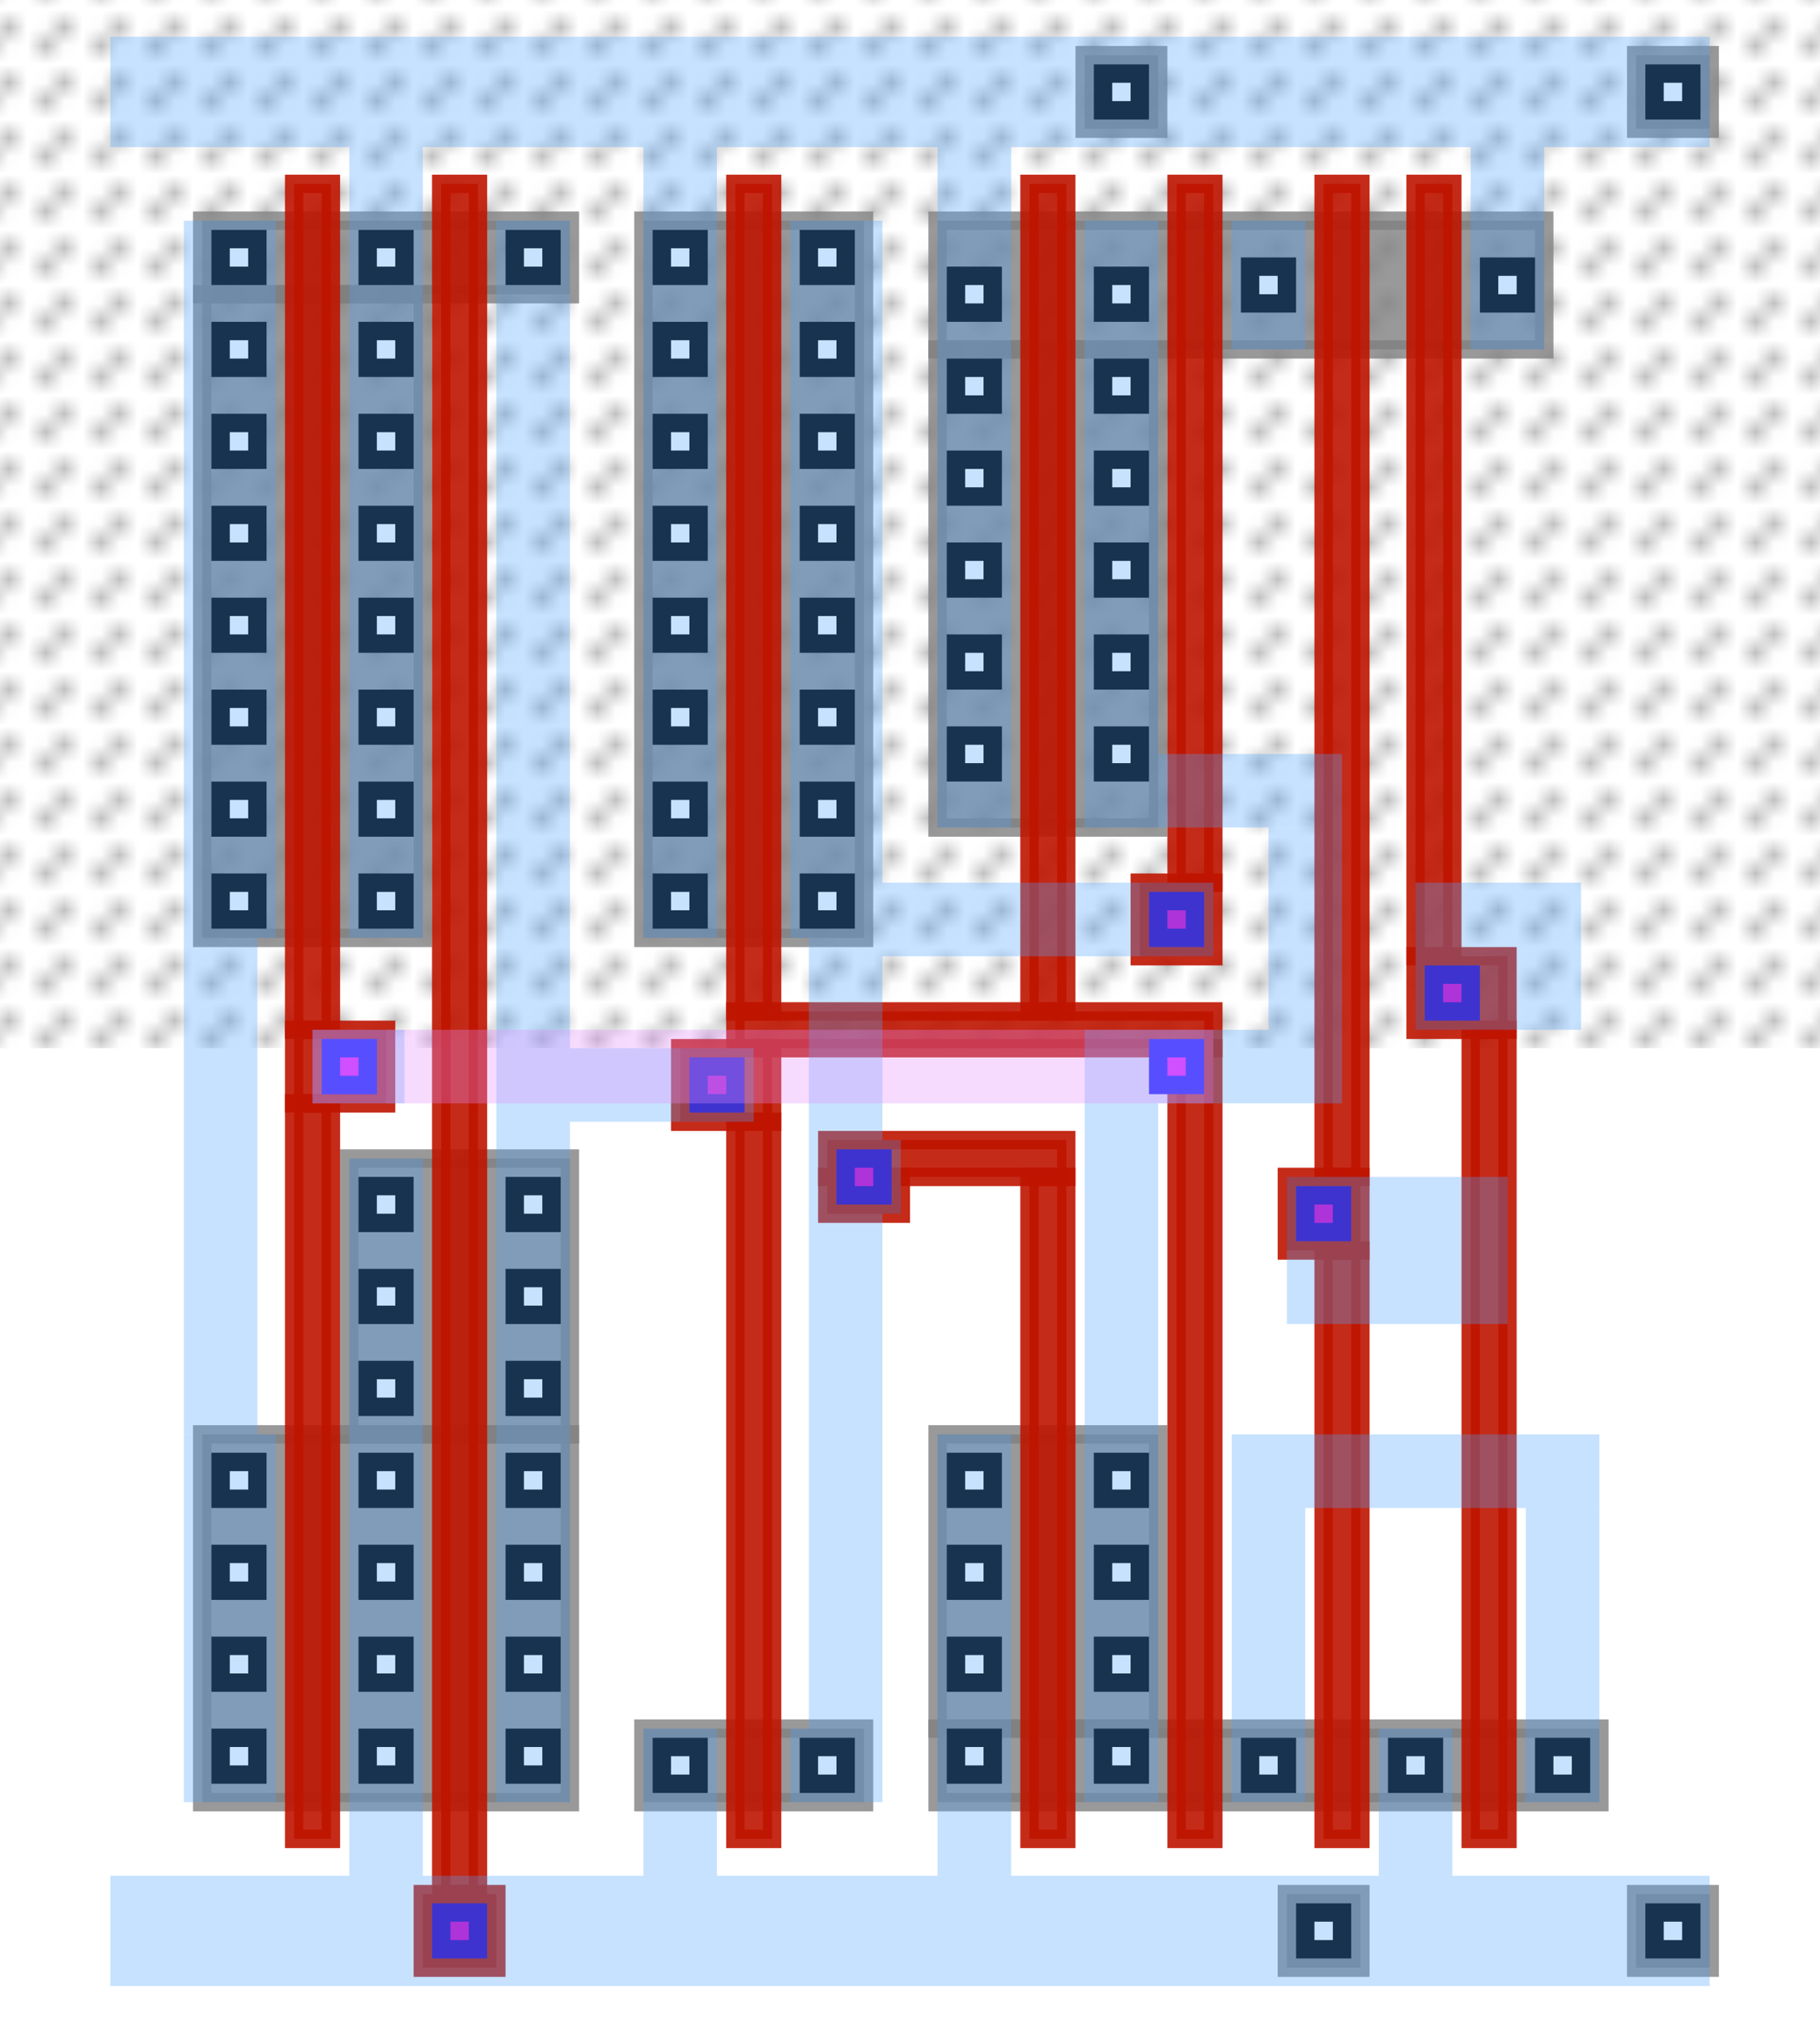 <?xml version="1.0" encoding="UTF-8" standalone="no"?>
<svg
   xmlns:dc="http://purl.org/dc/elements/1.1/"
   xmlns:cc="http://creativecommons.org/ns#"
   xmlns:rdf="http://www.w3.org/1999/02/22-rdf-syntax-ns#"
   xmlns:svg="http://www.w3.org/2000/svg"
   xmlns="http://www.w3.org/2000/svg"
   xmlns:sodipodi="http://sodipodi.sourceforge.net/DTD/sodipodi-0.dtd"
   xmlns:inkscape="http://www.inkscape.org/namespaces/inkscape"
   width="99"
   height="110"
   viewBox="-13.5 -110.5 99 110"
   version="1.1"
   id="svg471"
   sodipodi:docname="POR2X1.svg"
   inkscape:version="1.0.1 (3bc2e813f5, 2020-09-07)">
  <sodipodi:namedview
     pagecolor="#ffffff"
     bordercolor="#666666"
     borderopacity="1"
     objecttolerance="10"
     gridtolerance="10"
     guidetolerance="10"
     inkscape:pageopacity="0"
     inkscape:pageshadow="2"
     inkscape:window-width="1916"
     inkscape:window-height="1041"
     id="namedview473"
     showgrid="false"
     inkscape:zoom="7.4958678"
     inkscape:cx="2.7946187"
     inkscape:cy="50.422062"
     inkscape:window-x="1680"
     inkscape:window-y="18"
     inkscape:window-maximized="0"
     inkscape:current-layer="svg471"
     inkscape:document-rotation="0"
     fit-margin-top="0"
     fit-margin-left="0"
     fit-margin-right="0"
     fit-margin-bottom="0" />
  <defs
     id="defs26">
    <style
       type="text/css"
       id="style2">
.l41d0 {fill: white; stroke: none; }
.l42d0 {font-variation-settings: normal; opacity: 1; vector-effect: none; fill: url(#NwellPattern); fill-opacity: 1; stroke: #000000; stroke-width: 0.0mm; stroke-linecap: butt; stroke-linejoin: miter; stroke-miterlimit: 4; stroke-dasharray: none; stroke-dashoffset: 0; stroke-opacity: 1; stop-color: #000000; stop-opacity: 1; }
.l43d0 {fill: gray; stroke: gray; opacity: 0.8; }
.l47d0 {fill: #db00c8; stroke: #3800b9; opacity: 1.0; }
.l48d0 {fill: white; stroke: black; }
.l50d0 {fill: #ff00ff; stroke: #0000ff; opacity: 1.0; }
.l46d0 {fill: #bf1500; stroke: #bf1500; opacity: 0.9; }
.l49d0 {font-variation-settings: normal; opacity: 1; vector-effect: none; fill: url(#M1Pattern); fill-opacity: 1; stroke: #000000; stroke-width: 0.0mm; stroke-linecap: butt; stroke-linejoin: miter; stroke-miterlimit: 4; stroke-dasharray: none; stroke-dashoffset: 0; stroke-opacity: 1; stop-color: #000000; stop-opacity: 1; }
.l51d0 {font-variation-settings: normal; opacity: 1; vector-effect: none; fill: url(#M2Pattern); fill-opacity: 1; stroke: #000000; stroke-width: 0.0mm; stroke-linecap: butt; stroke-linejoin: miter; stroke-miterlimit: 4; stroke-dasharray: none; stroke-dashoffset: 0; stroke-opacity: 1; stop-color: #000000; stop-opacity: 1; }
.l31d0 {fill: white; opacity: 0.0; }
.l44d0 {fill: #fba940; stroke: none; opacity: 0.0; }
.l45d0 {fill: #8aff4a; stroke: none; opacity: 0.0; }
</style>
    <pattern
       id="M1Pattern"
       inkscape:stockid="M1 pattern"
       x="0"
       y="0"
       width="0.709"
       height="0.709"
       patternUnits="userSpaceOnUse">
      <path
         style="stroke:#4da5ff;stroke-width:0.05mm"
         d="M -3.543,4.252 4.252,-3.543"
         id="path4" />
      <path
         style="stroke:#4da5ff;stroke-width:0.05mm"
         d="M -3.543,-3.543 4.252,4.252"
         id="path6" />
    </pattern>
    <pattern
       id="M2Pattern"
       inkscape:stockid="M2 pattern"
       x="0"
       y="0"
       width="0.709"
       height="0.709"
       patternUnits="userSpaceOnUse">
      <path
         style="stroke:#e28bff;stroke-width:0.05mm"
         d="M -3.543,4.252 4.252,-3.543"
         id="path9" />
      <path
         style="stroke:#e28bff;stroke-width:0.05mm"
         d="M -3.543,-3.543 4.252,4.252"
         id="path11" />
    </pattern>
    <pattern
       id="DiffusionPattern"
       inkscape:stockid="Cross hatch 0.2"
       x="0"
       y="0"
       width="0.843"
       height="0.843"
       patternUnits="userSpaceOnUse">
      <path
         style="stroke:#000000;stroke-width:0.05mm"
         d="M -3.543,4.386 4.386,-3.543"
         id="path14" />
      <path
         style="stroke:#000000;stroke-width:0.05mm"
         d="M -3.543,-3.543 4.386,4.386"
         id="path16" />
    </pattern>
    <pattern
       id="NwellPattern"
       inkscape:stockid="Hatch 0.4 x 45°"
       x="0"
       y="0"
       width="2.004"
       height="2.004"
       patternUnits="userSpaceOnUse">
      <path
         style="stroke:#000000;stroke-width:0.05mm"
         d="M -3.543,3.543 3.543,-3.543"
         id="path19" />
      <path
         style="stroke:#000000;stroke-width:0.05mm"
         d="M -3.543,5.548 5.548,-3.543"
         id="path21" />
      <path
         style="stroke:#000000;stroke-width:0.05mm"
         d="M -1.539,5.548 5.548,-1.539"
         id="path23" />
    </pattern>
  </defs>
  <polygon
     class="l42d0"
     points="91,105 -8,105 -8,48 91,48 "
     id="polygon28"
     transform="rotate(180,38.75,-2.75)" />
  <polygon
     class="l41d0"
     points="78,48 54,48 54,33 78,33 "
     id="polygon30"
     transform="rotate(180,38.75,-2.75)" />
  <polygon
     class="l41d0"
     points="46,33 22,33 22,17 46,17 "
     id="polygon32"
     transform="rotate(180,38.75,-2.75)" />
  <polygon
     class="l41d0"
     points="86,33 54,33 54,17 86,17 "
     id="polygon34"
     transform="rotate(180,38.75,-2.75)" />
  <polygon
     class="l41d0"
     points="86,17 -2,17 -2,5 86,5 "
     id="polygon36"
     transform="rotate(180,38.75,-2.75)" />
  <polygon
     class="l41d0"
     points="86,5 -5,5 -5,1 86,1 "
     id="polygon38"
     transform="rotate(180,38.75,-2.75)" />
  <polygon
     class="l41d0"
     points="5,1 -5,1 -5,-5 5,-5 "
     id="polygon40"
     transform="rotate(180,38.75,-2.75)" />
  <polygon
     class="l41d0"
     points="24,1 14,1 14,-5 24,-5 "
     id="polygon42"
     transform="rotate(180,38.75,-2.75)" />
  <polygon
     class="l45d0"
     points="4,104 -4,104 -4,96 4,96 "
     id="polygon44"
     transform="rotate(180,38.75,-2.75)" />
  <polygon
     class="l45d0"
     points="34,104 26,104 26,96 34,96 "
     id="polygon46"
     transform="rotate(180,38.75,-2.75)" />
  <polygon
     class="l45d0"
     points="74,44 58,44 58,29 74,29 "
     id="polygon48"
     transform="rotate(180,38.75,-2.75)" />
  <polygon
     class="l45d0"
     points="42,29 26,29 26,13 42,13 "
     id="polygon50"
     transform="rotate(180,38.75,-2.75)" />
  <polygon
     class="l45d0"
     points="82,29 58,29 58,13 82,13 "
     id="polygon52"
     transform="rotate(180,38.75,-2.75)" />
  <polygon
     class="l45d0"
     points="82,13 2,13 2,5 82,5 "
     id="polygon54"
     transform="rotate(180,38.75,-2.75)" />
  <polygon
     class="l44d0"
     points="82,95 5,95 5,87 82,87 "
     id="polygon56"
     transform="rotate(180,38.75,-2.75)" />
  <polygon
     class="l44d0"
     points="58,87 5,87 5,84 58,84 "
     id="polygon58"
     transform="rotate(180,38.75,-2.75)" />
  <polygon
     class="l44d0"
     points="58,84 26,84 26,58 58,58 "
     id="polygon60"
     transform="rotate(180,38.75,-2.75)" />
  <polygon
     class="l44d0"
     points="58,58 42,58 42,52 58,52 "
     id="polygon62"
     transform="rotate(180,38.75,-2.75)" />
  <polygon
     class="l44d0"
     points="82,87 66,87 66,52 82,52 "
     id="polygon64"
     transform="rotate(180,38.75,-2.75)" />
  <polygon
     class="l44d0"
     points="4,4 -4,4 -4,-4 4,-4 "
     id="polygon66"
     transform="rotate(180,38.75,-2.75)" />
  <polygon
     class="l44d0"
     points="23,4 15,4 15,-4 23,-4 "
     id="polygon68"
     transform="rotate(180,38.75,-2.75)" />
  <polygon
     class="l43d0"
     points="2,102 -2,102 -2,98 2,98 "
     id="polygon70"
     transform="rotate(180,38.75,-2.75)" />
  <polygon
     class="l43d0"
     points="32,102 28,102 28,98 32,98 "
     id="polygon72"
     transform="rotate(180,38.75,-2.75)" />
  <polygon
     class="l43d0"
     points="40,93 7,93 7,86 40,86 "
     id="polygon74"
     transform="rotate(180,38.75,-2.75)" />
  <polygon
     class="l43d0"
     points="40,86 28,86 28,60 40,60 "
     id="polygon76"
     transform="rotate(180,38.75,-2.75)" />
  <polygon
     class="l43d0"
     points="56,93 44,93 44,54 56,54 "
     id="polygon78"
     transform="rotate(180,38.75,-2.75)" />
  <polygon
     class="l43d0"
     points="80,93 60,93 60,89 80,89 "
     id="polygon80"
     transform="rotate(180,38.75,-2.75)" />
  <polygon
     class="l43d0"
     points="80,89 68,89 68,54 80,54 "
     id="polygon82"
     transform="rotate(180,38.75,-2.75)" />
  <polygon
     class="l43d0"
     points="72,42 60,42 60,27 72,27 "
     id="polygon84"
     transform="rotate(180,38.75,-2.75)" />
  <polygon
     class="l43d0"
     points="40,27 28,27 28,11 40,11 "
     id="polygon86"
     transform="rotate(180,38.75,-2.75)" />
  <polygon
     class="l43d0"
     points="40,11 4,11 4,7 40,7 "
     id="polygon88"
     transform="rotate(180,38.75,-2.75)" />
  <polygon
     class="l43d0"
     points="56,11 44,11 44,7 56,7 "
     id="polygon90"
     transform="rotate(180,38.75,-2.75)" />
  <polygon
     class="l43d0"
     points="80,27 60,27 60,7 80,7 "
     id="polygon92"
     transform="rotate(180,38.75,-2.75)" />
  <polygon
     class="l43d0"
     points="2,2 -2,2 -2,-2 2,-2 "
     id="polygon94"
     transform="rotate(180,38.75,-2.75)" />
  <polygon
     class="l43d0"
     points="21,2 17,2 17,-2 21,-2 "
     id="polygon96"
     transform="rotate(180,38.75,-2.75)" />
  <polygon
     class="l48d0"
     points="1,101 -1,101 -1,99 1,99 "
     id="polygon98"
     transform="rotate(180,38.75,-2.75)" />
  <polygon
     class="l48d0"
     points="31,101 29,101 29,99 31,99 "
     id="polygon100"
     transform="rotate(180,38.75,-2.75)" />
  <polygon
     class="l48d0"
     points="63,40.5 61,40.5 61,38.5 63,38.5 "
     id="polygon102"
     transform="rotate(180,38.75,-2.75)" />
  <polygon
     class="l48d0"
     points="71,40.5 69,40.5 69,38.5 71,38.5 "
     id="polygon104"
     transform="rotate(180,38.75,-2.75)" />
  <polygon
     class="l48d0"
     points="63,35.5 61,35.5 61,33.5 63,33.5 "
     id="polygon106"
     transform="rotate(180,38.75,-2.75)" />
  <polygon
     class="l48d0"
     points="71,35.5 69,35.5 69,33.5 71,33.5 "
     id="polygon108"
     transform="rotate(180,38.75,-2.75)" />
  <polygon
     class="l48d0"
     points="63,30.5 61,30.5 61,28.5 63,28.5 "
     id="polygon110"
     transform="rotate(180,38.75,-2.75)" />
  <polygon
     class="l48d0"
     points="71,30.5 69,30.5 69,28.5 71,28.5 "
     id="polygon112"
     transform="rotate(180,38.75,-2.75)" />
  <polygon
     class="l48d0"
     points="31,25.5 29,25.5 29,23.5 31,23.5 "
     id="polygon114"
     transform="rotate(180,38.75,-2.75)" />
  <polygon
     class="l48d0"
     points="39,25.5 37,25.5 37,23.5 39,23.5 "
     id="polygon116"
     transform="rotate(180,38.75,-2.75)" />
  <polygon
     class="l48d0"
     points="63,25.5 61,25.5 61,23.5 63,23.5 "
     id="polygon118"
     transform="rotate(180,38.75,-2.75)" />
  <polygon
     class="l48d0"
     points="71,25.5 69,25.5 69,23.5 71,23.5 "
     id="polygon120"
     transform="rotate(180,38.75,-2.75)" />
  <polygon
     class="l48d0"
     points="79,25.5 77,25.5 77,23.5 79,23.5 "
     id="polygon122"
     transform="rotate(180,38.75,-2.75)" />
  <polygon
     class="l48d0"
     points="31,20.5 29,20.5 29,18.5 31,18.5 "
     id="polygon124"
     transform="rotate(180,38.75,-2.75)" />
  <polygon
     class="l48d0"
     points="39,20.5 37,20.5 37,18.5 39,18.5 "
     id="polygon126"
     transform="rotate(180,38.75,-2.75)" />
  <polygon
     class="l48d0"
     points="63,20.5 61,20.5 61,18.5 63,18.5 "
     id="polygon128"
     transform="rotate(180,38.75,-2.75)" />
  <polygon
     class="l48d0"
     points="71,20.5 69,20.5 69,18.5 71,18.5 "
     id="polygon130"
     transform="rotate(180,38.75,-2.75)" />
  <polygon
     class="l48d0"
     points="79,20.5 77,20.5 77,18.5 79,18.5 "
     id="polygon132"
     transform="rotate(180,38.75,-2.75)" />
  <polygon
     class="l48d0"
     points="31,15.5 29,15.5 29,13.5 31,13.5 "
     id="polygon134"
     transform="rotate(180,38.75,-2.75)" />
  <polygon
     class="l48d0"
     points="39,15.5 37,15.5 37,13.5 39,13.5 "
     id="polygon136"
     transform="rotate(180,38.75,-2.75)" />
  <polygon
     class="l48d0"
     points="63,15.5 61,15.5 61,13.5 63,13.5 "
     id="polygon138"
     transform="rotate(180,38.75,-2.75)" />
  <polygon
     class="l48d0"
     points="71,15.5 69,15.5 69,13.5 71,13.5 "
     id="polygon140"
     transform="rotate(180,38.75,-2.75)" />
  <polygon
     class="l48d0"
     points="79,15.5 77,15.5 77,13.5 79,13.5 "
     id="polygon142"
     transform="rotate(180,38.75,-2.75)" />
  <polygon
     class="l48d0"
     points="7,10 5,10 5,8 7,8 "
     id="polygon144"
     transform="rotate(180,38.75,-2.75)" />
  <polygon
     class="l48d0"
     points="15,10 13,10 13,8 15,8 "
     id="polygon146"
     transform="rotate(180,38.75,-2.75)" />
  <polygon
     class="l48d0"
     points="23,10 21,10 21,8 23,8 "
     id="polygon148"
     transform="rotate(180,38.75,-2.75)" />
  <polygon
     class="l48d0"
     points="31,10.5 29,10.5 29,8.5 31,8.5 "
     id="polygon150"
     transform="rotate(180,38.75,-2.75)" />
  <polygon
     class="l48d0"
     points="39,10.5 37,10.5 37,8.5 39,8.5 "
     id="polygon152"
     transform="rotate(180,38.75,-2.75)" />
  <polygon
     class="l48d0"
     points="47,10 45,10 45,8 47,8 "
     id="polygon154"
     transform="rotate(180,38.75,-2.75)" />
  <polygon
     class="l48d0"
     points="55,10 53,10 53,8 55,8 "
     id="polygon156"
     transform="rotate(180,38.75,-2.75)" />
  <polygon
     class="l48d0"
     points="63,10.5 61,10.5 61,8.5 63,8.5 "
     id="polygon158"
     transform="rotate(180,38.75,-2.75)" />
  <polygon
     class="l48d0"
     points="71,10.5 69,10.5 69,8.5 71,8.5 "
     id="polygon160"
     transform="rotate(180,38.75,-2.75)" />
  <polygon
     class="l48d0"
     points="79,10.5 77,10.5 77,8.5 79,8.5 "
     id="polygon162"
     transform="rotate(180,38.75,-2.75)" />
  <polygon
     class="l48d0"
     points="10,90.5 8,90.5 8,88.5 10,88.5 "
     id="polygon164"
     transform="rotate(180,38.75,-2.75)" />
  <polygon
     class="l48d0"
     points="23,90.5 21,90.5 21,88.5 23,88.5 "
     id="polygon166"
     transform="rotate(180,38.75,-2.75)" />
  <polygon
     class="l48d0"
     points="47,92 45,92 45,90 47,90 "
     id="polygon168"
     transform="rotate(180,38.75,-2.75)" />
  <polygon
     class="l48d0"
     points="55,92 53,92 53,90 55,90 "
     id="polygon170"
     transform="rotate(180,38.75,-2.75)" />
  <polygon
     class="l48d0"
     points="63,92 61,92 61,90 63,90 "
     id="polygon172"
     transform="rotate(180,38.75,-2.75)" />
  <polygon
     class="l48d0"
     points="71,92 69,92 69,90 71,90 "
     id="polygon174"
     transform="rotate(180,38.75,-2.75)" />
  <polygon
     class="l48d0"
     points="79,92 77,92 77,90 79,90 "
     id="polygon176"
     transform="rotate(180,38.75,-2.75)" />
  <polygon
     class="l48d0"
     points="31,90 29,90 29,88 31,88 "
     id="polygon178"
     transform="rotate(180,38.75,-2.75)" />
  <polygon
     class="l48d0"
     points="39,90 37,90 37,88 39,88 "
     id="polygon180"
     transform="rotate(180,38.75,-2.75)" />
  <polygon
     class="l48d0"
     points="47,87 45,87 45,85 47,85 "
     id="polygon182"
     transform="rotate(180,38.75,-2.75)" />
  <polygon
     class="l48d0"
     points="55,87 53,87 53,85 55,85 "
     id="polygon184"
     transform="rotate(180,38.75,-2.75)" />
  <polygon
     class="l48d0"
     points="71,87 69,87 69,85 71,85 "
     id="polygon186"
     transform="rotate(180,38.75,-2.75)" />
  <polygon
     class="l48d0"
     points="79,87 77,87 77,85 79,85 "
     id="polygon188"
     transform="rotate(180,38.75,-2.75)" />
  <polygon
     class="l48d0"
     points="31,85 29,85 29,83 31,83 "
     id="polygon190"
     transform="rotate(180,38.75,-2.75)" />
  <polygon
     class="l48d0"
     points="39,85 37,85 37,83 39,83 "
     id="polygon192"
     transform="rotate(180,38.75,-2.75)" />
  <polygon
     class="l48d0"
     points="47,82 45,82 45,80 47,80 "
     id="polygon194"
     transform="rotate(180,38.75,-2.75)" />
  <polygon
     class="l48d0"
     points="55,82 53,82 53,80 55,80 "
     id="polygon196"
     transform="rotate(180,38.75,-2.75)" />
  <polygon
     class="l48d0"
     points="71,82 69,82 69,80 71,80 "
     id="polygon198"
     transform="rotate(180,38.75,-2.75)" />
  <polygon
     class="l48d0"
     points="79,82 77,82 77,80 79,80 "
     id="polygon200"
     transform="rotate(180,38.75,-2.75)" />
  <polygon
     class="l48d0"
     points="31,80 29,80 29,78 31,78 "
     id="polygon202"
     transform="rotate(180,38.75,-2.75)" />
  <polygon
     class="l48d0"
     points="39,80 37,80 37,78 39,78 "
     id="polygon204"
     transform="rotate(180,38.75,-2.75)" />
  <polygon
     class="l48d0"
     points="47,77 45,77 45,75 47,75 "
     id="polygon206"
     transform="rotate(180,38.75,-2.75)" />
  <polygon
     class="l48d0"
     points="55,77 53,77 53,75 55,75 "
     id="polygon208"
     transform="rotate(180,38.75,-2.75)" />
  <polygon
     class="l48d0"
     points="71,77 69,77 69,75 71,75 "
     id="polygon210"
     transform="rotate(180,38.75,-2.75)" />
  <polygon
     class="l48d0"
     points="79,77 77,77 77,75 79,75 "
     id="polygon212"
     transform="rotate(180,38.75,-2.75)" />
  <polygon
     class="l48d0"
     points="31,75 29,75 29,73 31,73 "
     id="polygon214"
     transform="rotate(180,38.75,-2.75)" />
  <polygon
     class="l48d0"
     points="39,75 37,75 37,73 39,73 "
     id="polygon216"
     transform="rotate(180,38.75,-2.75)" />
  <polygon
     class="l48d0"
     points="47,72 45,72 45,70 47,70 "
     id="polygon218"
     transform="rotate(180,38.75,-2.75)" />
  <polygon
     class="l48d0"
     points="55,72 53,72 53,70 55,70 "
     id="polygon220"
     transform="rotate(180,38.75,-2.75)" />
  <polygon
     class="l48d0"
     points="71,72 69,72 69,70 71,70 "
     id="polygon222"
     transform="rotate(180,38.75,-2.75)" />
  <polygon
     class="l48d0"
     points="79,72 77,72 77,70 79,70 "
     id="polygon224"
     transform="rotate(180,38.75,-2.75)" />
  <polygon
     class="l48d0"
     points="31,70 29,70 29,68 31,68 "
     id="polygon226"
     transform="rotate(180,38.75,-2.75)" />
  <polygon
     class="l48d0"
     points="39,70 37,70 37,68 39,68 "
     id="polygon228"
     transform="rotate(180,38.75,-2.75)" />
  <polygon
     class="l48d0"
     points="47,67 45,67 45,65 47,65 "
     id="polygon230"
     transform="rotate(180,38.75,-2.75)" />
  <polygon
     class="l48d0"
     points="55,67 53,67 53,65 55,65 "
     id="polygon232"
     transform="rotate(180,38.75,-2.75)" />
  <polygon
     class="l48d0"
     points="71,67 69,67 69,65 71,65 "
     id="polygon234"
     transform="rotate(180,38.75,-2.75)" />
  <polygon
     class="l48d0"
     points="79,67 77,67 77,65 79,65 "
     id="polygon236"
     transform="rotate(180,38.75,-2.75)" />
  <polygon
     class="l48d0"
     points="31,65 29,65 29,63 31,63 "
     id="polygon238"
     transform="rotate(180,38.75,-2.75)" />
  <polygon
     class="l48d0"
     points="39,65 37,65 37,63 39,63 "
     id="polygon240"
     transform="rotate(180,38.75,-2.75)" />
  <polygon
     class="l48d0"
     points="47,62 45,62 45,60 47,60 "
     id="polygon242"
     transform="rotate(180,38.75,-2.75)" />
  <polygon
     class="l48d0"
     points="55,62 53,62 53,60 55,60 "
     id="polygon244"
     transform="rotate(180,38.75,-2.75)" />
  <polygon
     class="l48d0"
     points="71,62 69,62 69,60 71,60 "
     id="polygon246"
     transform="rotate(180,38.75,-2.75)" />
  <polygon
     class="l48d0"
     points="79,62 77,62 77,60 79,60 "
     id="polygon248"
     transform="rotate(180,38.75,-2.75)" />
  <polygon
     class="l48d0"
     points="47,57 45,57 45,55 47,55 "
     id="polygon250"
     transform="rotate(180,38.75,-2.75)" />
  <polygon
     class="l48d0"
     points="55,57 53,57 53,55 55,55 "
     id="polygon252"
     transform="rotate(180,38.75,-2.75)" />
  <polygon
     class="l48d0"
     points="71,57 69,57 69,55 71,55 "
     id="polygon254"
     transform="rotate(180,38.75,-2.75)" />
  <polygon
     class="l48d0"
     points="79,57 77,57 77,55 79,55 "
     id="polygon256"
     transform="rotate(180,38.75,-2.75)" />
  <polygon
     class="l48d0"
     points="1,1 -1,1 -1,-1 1,-1 "
     id="polygon258"
     transform="rotate(180,38.75,-2.75)" />
  <polygon
     class="l48d0"
     points="20,1 18,1 18,-1 20,-1 "
     id="polygon260"
     transform="rotate(180,38.75,-2.75)" />
  <polygon
     class="l46d0"
     points="14,95 12,95 12,53 14,53 "
     id="polygon262"
     transform="rotate(180,38.75,-2.75)" />
  <polygon
     class="l46d0"
     points="14,53 9,53 9,49 14,49 "
     id="polygon264"
     transform="rotate(180,38.75,-2.75)" />
  <polygon
     class="l46d0"
     points="11,49 9,49 9,5 11,5 "
     id="polygon266"
     transform="rotate(180,38.75,-2.75)" />
  <polygon
     class="l46d0"
     points="19,95 17,95 17,41 19,41 "
     id="polygon268"
     transform="rotate(180,38.75,-2.75)" />
  <polygon
     class="l46d0"
     points="27,95 25,95 25,57 27,57 "
     id="polygon270"
     transform="rotate(180,38.75,-2.75)" />
  <polygon
     class="l46d0"
     points="29,57 25,57 25,53 29,53 "
     id="polygon272"
     transform="rotate(180,38.75,-2.75)" />
  <polygon
     class="l46d0"
     points="35,95 33,95 33,50 35,50 "
     id="polygon274"
     transform="rotate(180,38.75,-2.75)" />
  <polygon
     class="l46d0"
     points="51,95 49,95 49,50 51,50 "
     id="polygon276"
     transform="rotate(180,38.75,-2.75)" />
  <polygon
     class="l46d0"
     points="51,50 25,50 25,48 51,48 "
     id="polygon278"
     transform="rotate(180,38.75,-2.75)" />
  <polygon
     class="l46d0"
     points="21,41 17,41 17,37 21,37 "
     id="polygon280"
     transform="rotate(180,38.75,-2.75)" />
  <polygon
     class="l46d0"
     points="19,37 17,37 17,5 19,5 "
     id="polygon282"
     transform="rotate(180,38.75,-2.75)" />
  <polygon
     class="l46d0"
     points="27,48 25,48 25,5 27,5 "
     id="polygon284"
     transform="rotate(180,38.75,-2.75)" />
  <polygon
     class="l46d0"
     points="54,48 49,48 49,44 54,44 "
     id="polygon286"
     transform="rotate(180,38.75,-2.75)" />
  <polygon
     class="l46d0"
     points="46,43 33,43 33,41 46,41 "
     id="polygon288"
     transform="rotate(180,38.75,-2.75)" />
  <polygon
     class="l46d0"
     points="35,41 33,41 33,5 35,5 "
     id="polygon290"
     transform="rotate(180,38.75,-2.75)" />
  <polygon
     class="l46d0"
     points="46,41 42,41 42,39 46,39 "
     id="polygon292"
     transform="rotate(180,38.75,-2.75)" />
  <polygon
     class="l46d0"
     points="51,44 49,44 49,5 51,5 "
     id="polygon294"
     transform="rotate(180,38.75,-2.75)" />
  <polygon
     class="l46d0"
     points="67,95 65,95 65,2 67,2 "
     id="polygon296"
     transform="rotate(180,38.75,-2.75)" />
  <polygon
     class="l46d0"
     points="75,95 73,95 73,49 75,49 "
     id="polygon298"
     transform="rotate(180,38.75,-2.75)" />
  <polygon
     class="l46d0"
     points="75,49 70,49 70,45 75,45 "
     id="polygon300"
     transform="rotate(180,38.75,-2.75)" />
  <polygon
     class="l46d0"
     points="75,45 73,45 73,5 75,5 "
     id="polygon302"
     transform="rotate(180,38.75,-2.75)" />
  <polygon
     class="l46d0"
     points="68,2 64,2 64,-2 68,-2 "
     id="polygon304"
     transform="rotate(180,38.75,-2.75)" />
  <polygon
     class="l47d0"
     points="28,56 26,56 26,54 28,54 "
     id="polygon306"
     transform="rotate(180,38.75,-2.75)" />
  <polygon
     class="l47d0"
     points="13,52 11,52 11,50 13,50 "
     id="polygon308"
     transform="rotate(180,38.75,-2.75)" />
  <polygon
     class="l47d0"
     points="53,47 51,47 51,45 53,45 "
     id="polygon310"
     transform="rotate(180,38.75,-2.75)" />
  <polygon
     class="l47d0"
     points="73,48 71,48 71,46 73,46 "
     id="polygon312"
     transform="rotate(180,38.75,-2.75)" />
  <polygon
     class="l47d0"
     points="45,42 43,42 43,40 45,40 "
     id="polygon314"
     transform="rotate(180,38.75,-2.75)" />
  <polygon
     class="l47d0"
     points="20,40 18,40 18,38 20,38 "
     id="polygon316"
     transform="rotate(180,38.75,-2.75)" />
  <polygon
     class="l47d0"
     points="67,1 65,1 65,-1 67,-1 "
     id="polygon318"
     transform="rotate(180,38.75,-2.75)" />
  <polygon
     class="l50d0"
     points="28,48 26,48 26,46 28,46 "
     id="polygon320"
     transform="rotate(180,38.75,-2.75)" />
  <polygon
     class="l50d0"
     points="73,48 71,48 71,46 73,46 "
     id="polygon322"
     transform="rotate(180,38.75,-2.75)" />
  <polygon
     class="l49d0"
     points="85,103 -2,103 -2,97 85,97 "
     id="polygon324"
     transform="rotate(180,38.75,-2.75)" />
  <polygon
     class="l49d0"
     points="11,97 7,97 7,86 11,86 "
     id="polygon326"
     transform="rotate(180,38.75,-2.75)" />
  <polygon
     class="l49d0"
     points="24,93 20,93 20,86 24,86 "
     id="polygon328"
     transform="rotate(180,38.75,-2.75)" />
  <polygon
     class="l49d0"
     points="32,93 28,93 28,64 32,64 "
     id="polygon330"
     transform="rotate(180,38.75,-2.75)" />
  <polygon
     class="l49d0"
     points="32,64 18,64 18,60 32,60 "
     id="polygon332"
     transform="rotate(180,38.75,-2.75)" />
  <polygon
     class="l49d0"
     points="40,97 36,97 36,60 40,60 "
     id="polygon334"
     transform="rotate(180,38.75,-2.75)" />
  <polygon
     class="l49d0"
     points="14,57 5,57 5,49 14,49 "
     id="polygon336"
     transform="rotate(180,38.75,-2.75)" />
  <polygon
     class="l49d0"
     points="22,60 18,60 18,49 22,49 "
     id="polygon338"
     transform="rotate(180,38.75,-2.75)" />
  <polygon
     class="l49d0"
     points="48,93 43,93 43,57 48,57 "
     id="polygon340"
     transform="rotate(180,38.75,-2.75)" />
  <polygon
     class="l49d0"
     points="48,57 25,57 25,54 48,54 "
     id="polygon342"
     transform="rotate(180,38.75,-2.75)" />
  <polygon
     class="l49d0"
     points="56,97 52,97 52,54 56,54 "
     id="polygon344"
     transform="rotate(180,38.75,-2.75)" />
  <polygon
     class="l49d0"
     points="47,54 25,54 25,53 47,53 "
     id="polygon346"
     transform="rotate(180,38.75,-2.75)" />
  <polygon
     class="l49d0"
     points="32,49 18,49 18,45 32,45 "
     id="polygon348"
     transform="rotate(180,38.75,-2.75)" />
  <polygon
     class="l49d0"
     points="21,41 9,41 9,33 21,33 "
     id="polygon350"
     transform="rotate(180,38.75,-2.75)" />
  <polygon
     class="l49d0"
     points="24,27 4,27 4,23 24,23 "
     id="polygon352"
     transform="rotate(180,38.75,-2.75)" />
  <polygon
     class="l49d0"
     points="8,23 4,23 4,7 8,7 "
     id="polygon354"
     transform="rotate(180,38.75,-2.75)" />
  <polygon
     class="l49d0"
     points="16,11 12,11 12,3 16,3 "
     id="polygon356"
     transform="rotate(180,38.75,-2.75)" />
  <polygon
     class="l49d0"
     points="24,23 20,23 20,7 24,7 "
     id="polygon358"
     transform="rotate(180,38.75,-2.75)" />
  <polygon
     class="l49d0"
     points="32,45 28,45 28,7 32,7 "
     id="polygon360"
     transform="rotate(180,38.75,-2.75)" />
  <polygon
     class="l49d0"
     points="47,53 43,53 43,43 47,43 "
     id="polygon362"
     transform="rotate(180,38.75,-2.75)" />
  <polygon
     class="l49d0"
     points="64,93 60,93 60,48 64,48 "
     id="polygon364"
     transform="rotate(180,38.75,-2.75)" />
  <polygon
     class="l49d0"
     points="72,97 68,97 68,54 72,54 "
     id="polygon366"
     transform="rotate(180,38.75,-2.75)" />
  <polygon
     class="l49d0"
     points="81,93 76,93 76,54 81,54 "
     id="polygon368"
     transform="rotate(180,38.75,-2.75)" />
  <polygon
     class="l49d0"
     points="64,48 50,48 50,44 64,44 "
     id="polygon370"
     transform="rotate(180,38.75,-2.75)" />
  <polygon
     class="l49d0"
     points="74,49 69,49 69,45 74,45 "
     id="polygon372"
     transform="rotate(180,38.75,-2.75)" />
  <polygon
     class="l49d0"
     points="47,43 42,43 42,39 47,39 "
     id="polygon374"
     transform="rotate(180,38.75,-2.75)" />
  <polygon
     class="l49d0"
     points="40,27 36,27 36,3 40,3 "
     id="polygon376"
     transform="rotate(180,38.75,-2.75)" />
  <polygon
     class="l49d0"
     points="47,39 43,39 43,11 47,11 "
     id="polygon378"
     transform="rotate(180,38.75,-2.75)" />
  <polygon
     class="l49d0"
     points="48,11 43,11 43,7 48,7 "
     id="polygon380"
     transform="rotate(180,38.75,-2.75)" />
  <polygon
     class="l49d0"
     points="56,11 52,11 52,3 56,3 "
     id="polygon382"
     transform="rotate(180,38.75,-2.75)" />
  <polygon
     class="l49d0"
     points="64,44 60,44 60,7 64,7 "
     id="polygon384"
     transform="rotate(180,38.75,-2.75)" />
  <polygon
     class="l49d0"
     points="72,42 68,42 68,3 72,3 "
     id="polygon386"
     transform="rotate(180,38.75,-2.75)" />
  <polygon
     class="l49d0"
     points="81,54 77,54 77,27 81,27 "
     id="polygon388"
     transform="rotate(180,38.75,-2.75)" />
  <polygon
     class="l49d0"
     points="81,27 76,27 76,7 81,7 "
     id="polygon390"
     transform="rotate(180,38.75,-2.75)" />
  <polygon
     class="l49d0"
     points="85,3 -2,3 -2,-3 85,-3 "
     id="polygon392"
     transform="rotate(180,38.75,-2.75)" />
  <polygon
     class="l51d0"
     points="74,49 25,49 25,45 74,45 "
     id="polygon394"
     transform="rotate(180,38.75,-2.75)" />
  <polygon
     class="l31d0"
     points="58,3 52,3 52,-1 58,-1 "
     id="polygon396"
     transform="rotate(180,38.75,-2.75)" />
</svg>
